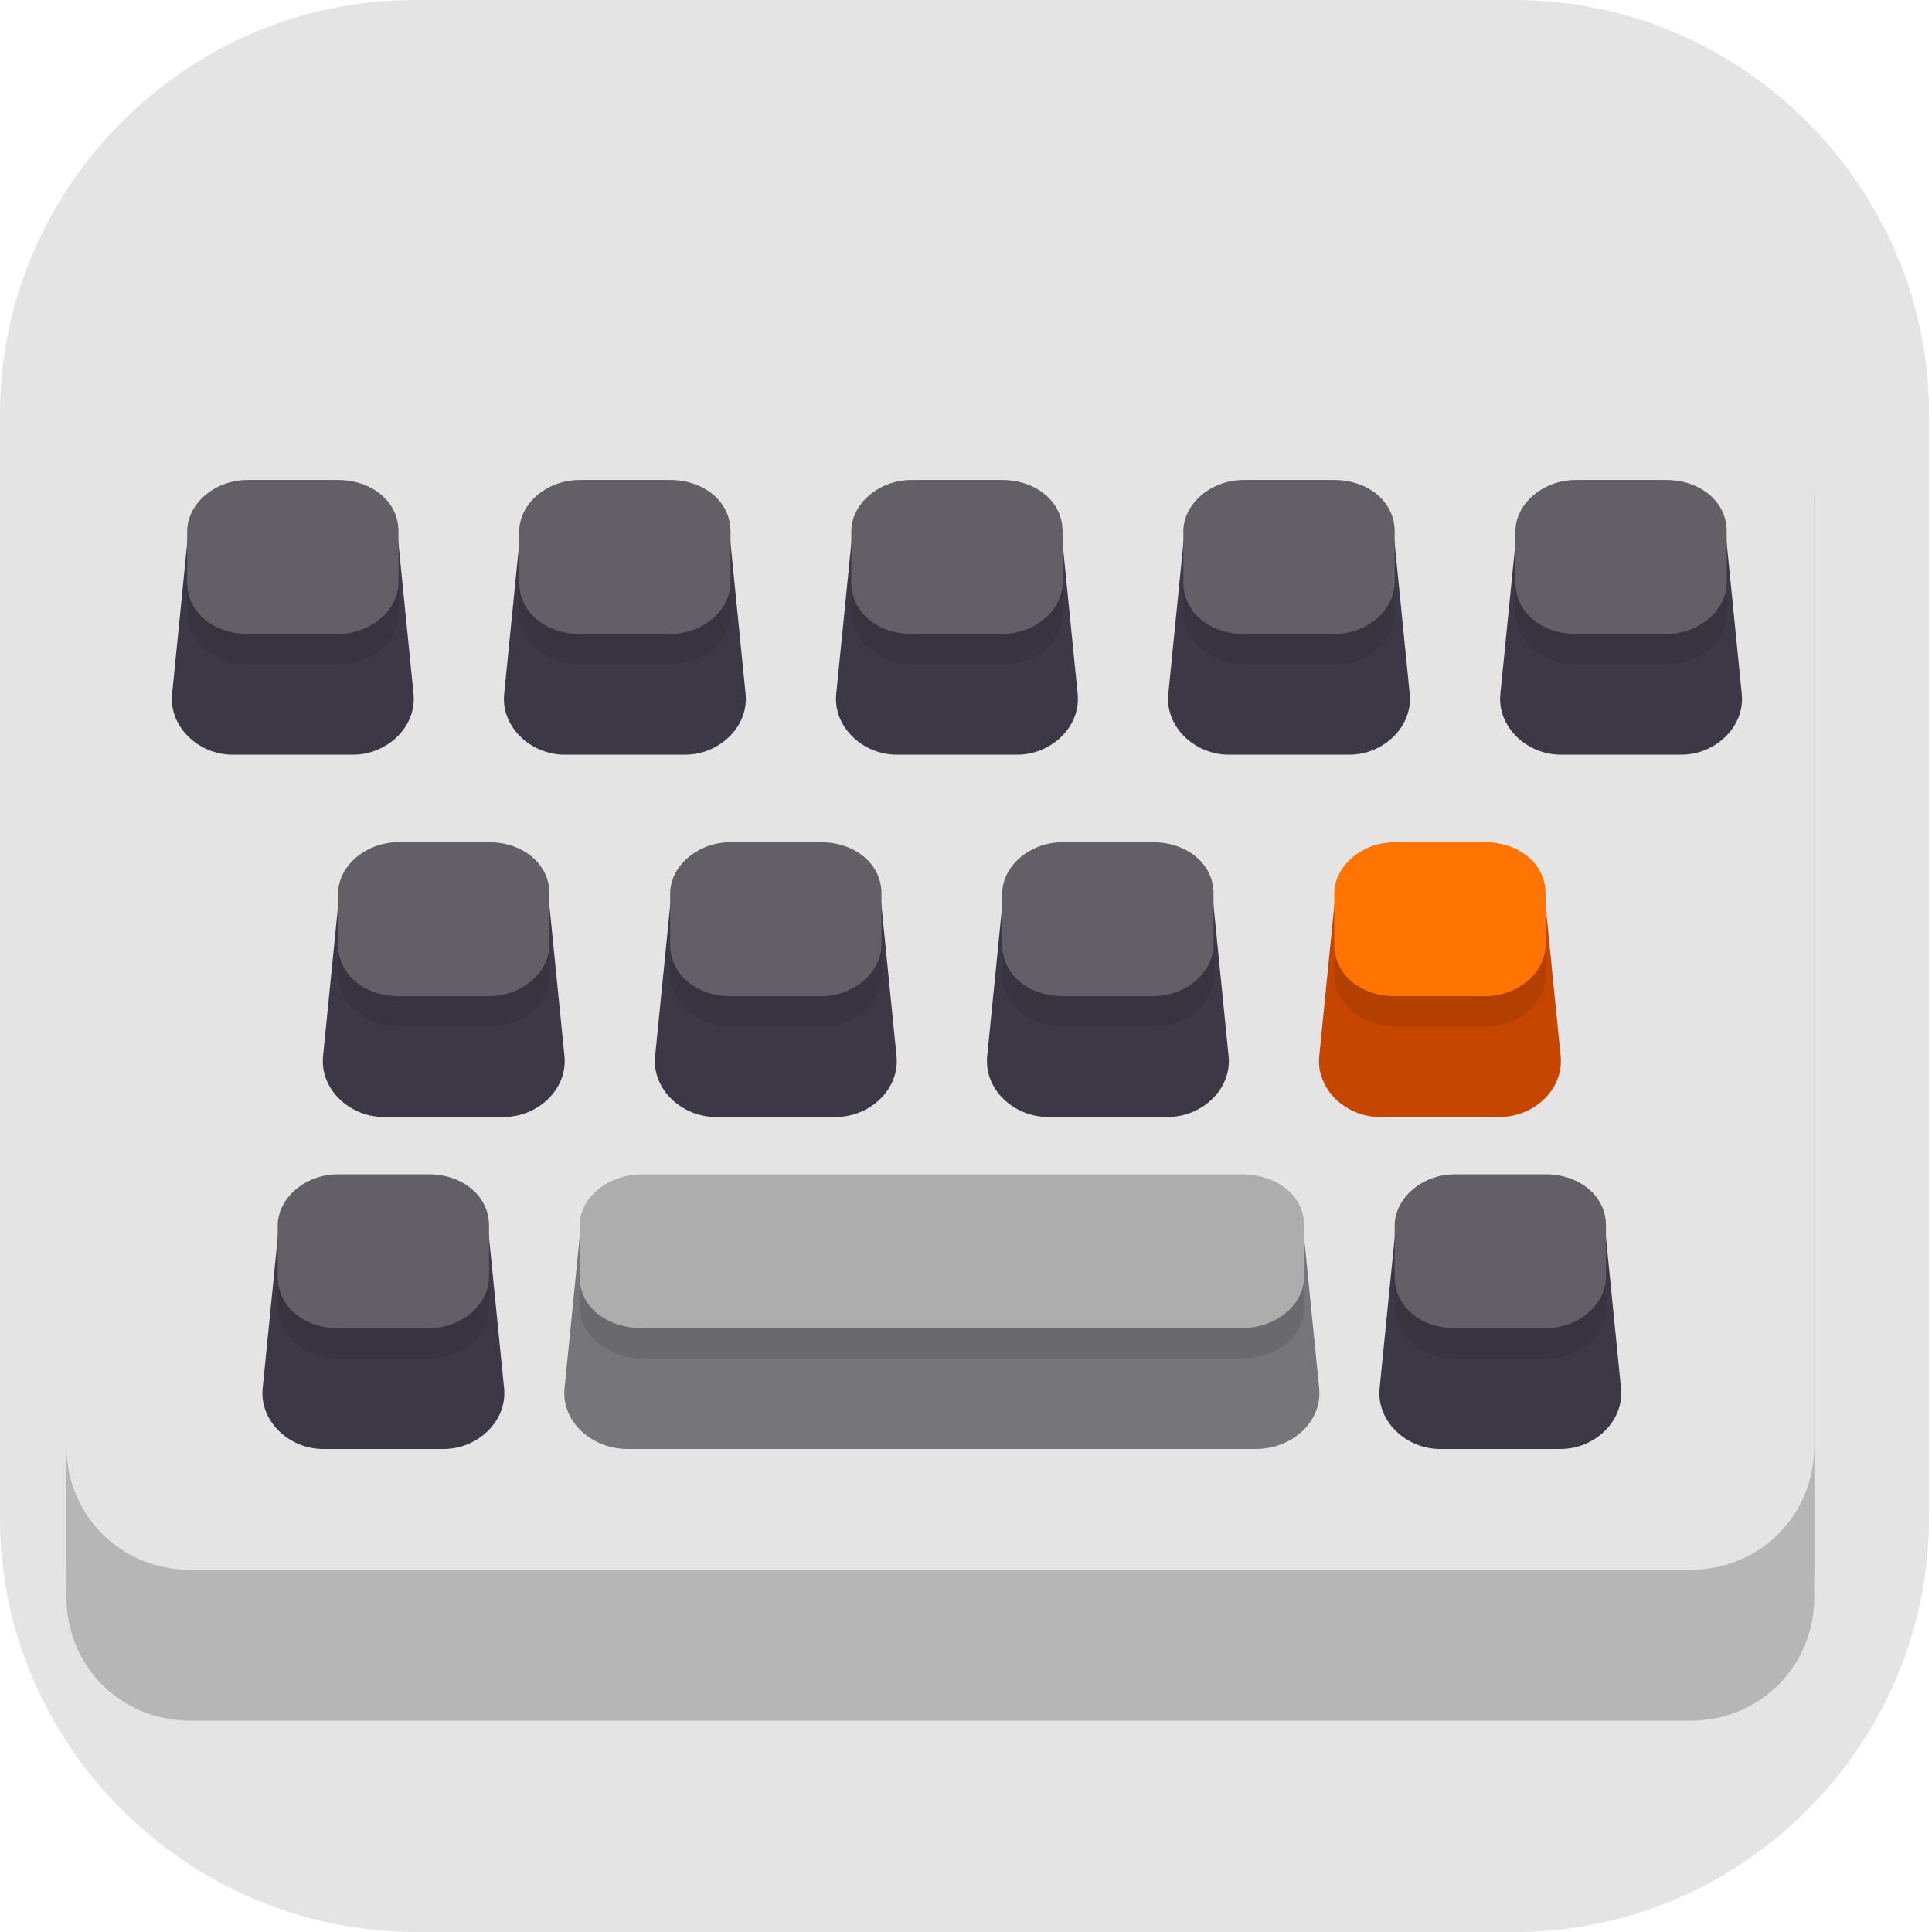 <?xml version="1.0" encoding="UTF-8"?>
<svg id="_图层_1" xmlns="http://www.w3.org/2000/svg" version="1.1" viewBox="0 0 64 64" width="24" height="24">
  <!-- Generator: Adobe Illustrator 29.0.1, SVG Export Plug-In . SVG Version: 2.1.0 Build 192)  -->
  <defs>
    <style>
      .st0 {
        fill: #76757a;
      }

      .st1, .st2, .st3, .st4, .st5 {
        isolation: isolate;
      }

      .st1, .st2, .st6, .st5 {
        display: none;
      }

      .st1, .st4, .st5 {
        opacity: .2;
      }

      .st2, .st7, .st5 {
        fill: #fff;
      }

      .st2, .st3 {
        opacity: .1;
      }

      .st8 {
        fill: #a45390;
      }

      .st9 {
        fill: #3d3846;
      }

      .st10 {
        fill: #625f67;
      }

      .st11 {
        fill: #c64600;
      }

      .st12 {
        fill: #6db832;
      }

      .st13 {
        fill: #aeadad;
      }

      .st14 {
        fill: #c2352a;
      }

      .st15 {
        fill: #4987d7;
      }

      .st16 {
        fill: #e4e4e4;
      }

      .st17 {
        fill: #ff7402;
      }
    </style>
  </defs>
  <path class="st16" d="M50.3,64H13.8c-7.6,0-13.8-6.2-13.8-13.7V13.7C0,6.2,6.2,0,13.7,0h36.5c7.5,0,13.7,6.2,13.7,13.7v36.6c0,7.5-6.2,13.7-13.7,13.7h0Z"/>
  <g class="st6">
    <path class="st1" d="M0,59.5v2.3c0,1.9,1.5,3.4,3.4,3.4h57.4c1.9,0,3.4-1.5,3.4-3.4v-2.3c0,1.9-1.5,3.4-3.4,3.4H3.4C1.5,63,0,61.4,0,59.5Z"/>
    <path class="st15" d="M3.2-.1C2.3-.1,1.5.3.9.8l31.2,31.2L63.3.8c-.6-.6-1.4-.9-2.3-.9H3.2h0Z"/>
    <path class="st8" d="M3.2,64.1c-.9,0-1.7-.4-2.3-.9l31.2-31.2,31.2,31.2c-.6.6-1.4.9-2.3.9H3.2h0Z"/>
    <path class="st12" d="M64.2,3.1c0-.9-.4-1.7-.9-2.3l-31.2,31.2,31.2,31.2c.6-.6.9-1.4.9-2.3V3.1h0Z"/>
    <path class="st14" d="M0,3.1C0,2.2.4,1.4.9.8l31.2,31.2L.9,63.2c-.6-.6-.9-1.4-.9-2.3V3.1h0Z"/>
    <path class="st4" d="M35,5.6c-1.4,0-2.5.2-3.6.5-1,.3-1.9.8-2.6,1.3-.7.6-1.3,1.2-1.8,2-.5.8-.8,1.3-1.1,2.1-.3.9-.5,1.8-.6,2.8-.1,1-.2,1.9-.2,2.9h0c0,1.5.2,2.9.5,4,.4,1.1.9,2,1.5,2.8.7.7,1.4,1.3,2.3,1.7.9.4,1.8.5,2.8.5s2-.2,2.8-.5c.8-.3,1.5-.8,2.1-1.4.6-.6,1-1.4,1.3-2.2.3-.9.5-1.9.5-3s-.1-2-.4-2.8c-.3-.8-.6-1.6-1.1-2.1-.5-.6-1.1-1-1.8-1.3-.7-.3-1.5-.4-2.4-.4s-1.1,0-1.5.2c-.4.1-.8.3-1.2.5-.4.2-.7.6-.9.9-.3.3-.5.6-.7.9h-.2c0-1,.2-1.8.4-2.6.2-.8.5-1.1,1-1.7.5-.6,1.1-1,1.9-1.3.8-.3,1.8-.5,3.1-.5s.8,0,1.2,0c.4,0,.8.1,1.1.2v-3.5c-.2,0-.4,0-.6,0-.2,0-.5,0-.7,0-.2,0-.5,0-.7,0s-.4,0-.6,0ZM32.4,16c.8,0,1.5.3,1.9.9.4.6.6,1.4.6,2.4s0,1.1-.2,1.6c-.1.4-.3.8-.5,1.1-.2.3-.5.5-.8.7-.3.1-.7.2-1,.2s-.9-.1-1.2-.4c-.3-.2-.6-.5-.9-.9-.2-.4-.4-.8-.5-1.3-.1-.5-.2-1-.2-1.4s0-.7.2-1c.1-.3.3-.6.6-.9.3-.3.6-.5.9-.7.4-.2.7-.3,1.2-.3ZM47,24v10.3l1,.9c.2,0,.4-.1.6-.2.2,0,.5-.1.8-.2.3,0,.5,0,.8-.1.3,0,.5,0,.8,0,1.3,0,2.3.3,3,.8.6.5,1,1.3,1,2.3s-.3,2-1,2.5c-.7.5-1.6.8-2.9.8s-.9,0-1.3,0c-.5,0-.9-.2-1.4-.3-.5-.1-.9-.3-1.3-.4-.4-.2-.8-.3-1.1-.5v3.7c.3.2.7.3,1.1.5.4.1.9.3,1.3.3.5,0,1,.2,1.5.2.5,0,1,0,1.5,0,1.3,0,2.4-.2,3.4-.5,1-.3,1.8-.8,2.5-1.4.7-.6,1.2-1.4,1.5-2.2.3-.9.5-1.9.5-3s-.2-1.9-.5-2.7c-.3-.8-.8-1.4-1.3-2-.6-.5-1.2-.9-2-1.2-.8-.3-1.6-.4-2.5-.4h0c-.6,0-1.1,0-1.5.1-.4,0-.7.1-1,.2l.3-4.1h6.5v-3.4h-10.3ZM11.5,24.1c-.8,0-1.6,0-2.2.3-.7.2-1.3.4-1.8.6-.6.3-1.1.6-1.5.9-.5.3-.9.5-1.3.9l2.4,2.8c.7-.7,1.5-1.2,2.1-1.6.7-.4,1.4-.5,2.1-.5s1.3.2,1.7.6c.4.4.6.9.6,1.6s0,1.2-.3,1.7c-.2.5-.5,1.1-.8,1.6-.4.5-.8,1.1-1.3,1.6-.5.6-1,1.2-1.7,1.8l-4.8,5.4v2.8h13.7v-3.4h-8.3v-.2l2.5-2.7c.7-.7,1.4-1.4,2-2.1.6-.7,1.2-1.4,1.7-2.1.5-.7.9-1.4,1.1-2.2.3-.7.4-1.5.4-2.3s-.1-1.7-.4-2.4c-.3-.7-.7-1.1-1.3-1.6-.6-.5-1.2-.9-2-1.2-.8-.3-1.7-.4-2.6-.4ZM25.2,42.5v3.2h9.4l-7.3,17.2h4.5l7.1-17.7v-2.7h-13.8Z"/>
    <path class="st7" d="M35,4.5c-1.4,0-2.5.2-3.6.5-1,.3-1.9.8-2.6,1.3-.7.6-1.3,1.2-1.8,2-.5.8-.8,1.3-1.1,2.1-.3.9-.5,1.8-.6,2.8-.1,1-.2,1.9-.2,2.9h0c0,1.5.2,2.9.5,4,.4,1.1.9,2,1.5,2.8.7.7,1.4,1.3,2.3,1.7.9.4,1.8.5,2.8.5s2-.2,2.8-.5c.8-.3,1.5-.8,2.1-1.4.6-.6,1-1.4,1.3-2.2.3-.9.5-1.9.5-3s-.1-2-.4-2.8c-.3-.8-.6-1.6-1.1-2.1-.5-.6-1.1-1-1.8-1.3-.7-.3-1.5-.4-2.4-.4s-1.1,0-1.5.2c-.4.1-.8.3-1.2.5-.4.2-.7.6-.9.9-.3.3-.5.6-.7.9h-.2c0-1,.2-1.8.4-2.6.2-.8.5-1.1,1-1.7.5-.6,1.1-1,1.9-1.3.8-.3,1.8-.5,3.1-.5s.8,0,1.2,0c.4,0,.8.1,1.1.2v-3.5c-.2,0-.4,0-.6,0-.2,0-.5,0-.7,0-.2,0-.5,0-.7,0s-.4,0-.6,0ZM32.4,14.9c.8,0,1.5.3,1.9.9.4.6.6,1.4.6,2.4s0,1.1-.2,1.6c-.1.4-.3.8-.5,1.1-.2.3-.5.5-.8.7-.3.1-.7.2-1,.2s-.9-.1-1.2-.4c-.3-.2-.6-.5-.9-.9-.2-.4-.4-.8-.5-1.3-.1-.5-.2-1-.2-1.4s0-.7.2-1c.1-.3.3-.6.6-.9.3-.3.6-.5.9-.7.4-.2.7-.3,1.2-.3ZM47,22.8v10.3l1,.9c.2,0,.4-.1.6-.2.2,0,.5-.1.8-.2.3,0,.5,0,.8-.1.3,0,.5,0,.8,0,1.3,0,2.3.3,3,.8.6.5,1,1.3,1,2.3s-.3,2-1,2.5c-.7.5-1.6.8-2.9.8s-.9,0-1.3,0c-.5,0-.9-.2-1.4-.3-.5-.1-.9-.3-1.3-.4-.4-.2-.8-.3-1.1-.5v3.7c.3.2.7.3,1.1.5.4.1.9.3,1.3.3.5,0,1,.2,1.5.2.5,0,1,0,1.5,0,1.3,0,2.4-.2,3.4-.5,1-.3,1.8-.8,2.5-1.4.7-.6,1.2-1.4,1.5-2.2.3-.9.5-1.9.5-3s-.2-1.9-.5-2.7c-.3-.8-.8-1.4-1.3-2-.6-.5-1.2-.9-2-1.2-.8-.3-1.6-.4-2.5-.4h0c-.6,0-1.1,0-1.5.1-.4,0-.7.1-1,.2l.3-4.1h6.5v-3.4h-10.3ZM11.5,22.9c-.8,0-1.6,0-2.2.3-.7.2-1.3.4-1.8.6-.6.3-1.1.6-1.5.9-.5.3-.9.5-1.3.9l2.4,2.8c.7-.7,1.5-1.2,2.1-1.6.7-.4,1.4-.5,2.1-.5s1.3.2,1.7.6c.4.4.6.9.6,1.6s0,1.2-.3,1.7c-.2.5-.5,1.1-.8,1.6-.4.5-.8,1.1-1.3,1.6-.5.6-1,1.2-1.7,1.8l-4.8,5.4v2.8h13.7v-3.4h-8.3v-.2l2.5-2.7c.7-.7,1.4-1.4,2-2.1.6-.7,1.2-1.4,1.7-2.1.5-.7.9-1.4,1.1-2.2.3-.7.4-1.5.4-2.3s-.1-1.7-.4-2.4c-.3-.7-.7-1.1-1.3-1.6-.6-.5-1.2-.9-2-1.2-.8-.3-1.7-.4-2.6-.4ZM25.2,41.4v3.2h9.4l-7.3,17.2h4.5l7.1-17.7v-2.7h-13.8Z"/>
    <path class="st2" d="M3.4-.1C1.5-.1,0,1.4,0,3.3v1.1C0,2.6,1.5,1,3.4,1h57.4c1.9,0,3.4,1.5,3.4,3.4v-1.1c0-1.9-1.5-3.4-3.4-3.4H3.4Z"/>
  </g>
  <g>
    <path class="st4" d="M6.3,12c-2.3,0-4.1,2-4.1,4.5v36.4c0,2.3,1.8,4.1,4.1,4.1h49.7c2.3,0,4.1-1.8,4.1-4.1V16.5c0-2.5-1.8-4.5-4.1-4.5H6.3Z"/>
    <path class="st16" d="M6.3,11c-2.3,0-4.1,2-4.1,4.5v36.4c0,2.3,1.8,4.1,4.1,4.1h49.7c2.3,0,4.1-1.8,4.1-4.1V15.5c0-2.5-1.8-4.5-4.1-4.5H6.3Z"/>
    <path class="st9" d="M8.2,16h3c1.1,0,1.9.9,2,2l.5,5c.1,1.1-.9,2-2,2h-4c-1.1,0-2.1-.9-2-2l.5-5c.1-1.1.9-2,2-2Z"/>
    <path class="st10" d="M13.2,17.6v1.7c0,.9-.9,1.7-2,1.7h-3c-1.1,0-2-.7-2-1.7v-1.7c0-.9.9-1.7,2-1.7h3c1.1,0,2,.7,2,1.7Z"/>
    <path class="st0" d="M21.3,39h19.8c1.2,0,2,.9,2.1,2l.5,5c.1,1.1-.9,2-2.1,2h-20.8c-1.2,0-2.2-.9-2.1-2l.5-5c.1-1.1.9-2,2.1-2Z"/>
    <path class="st13" d="M43.2,40.6v1.7c0,.9-.9,1.7-2.1,1.7h-19.8c-1.2,0-2.1-.7-2.1-1.7v-1.7c0-.9.9-1.7,2.1-1.7h19.8c1.2,0,2.1.7,2.1,1.7Z"/>
    <path class="st11" d="M46.2,28h3c1.1,0,1.9.9,2,2l.5,5c.1,1.1-.9,2-2,2h-4c-1.1,0-2.1-.9-2-2l.5-5c.1-1.1.9-2,2-2Z"/>
    <path class="st17" d="M51.2,29.6v1.7c0,.9-.9,1.7-2,1.7h-3c-1.1,0-2-.7-2-1.7v-1.7c0-.9.9-1.7,2-1.7h3c1.1,0,2,.7,2,1.7Z"/>
    <path class="st9" d="M11.2,39h3c1.1,0,1.9.9,2,2l.5,5c.1,1.1-.9,2-2,2h-4c-1.1,0-2.1-.9-2-2l.5-5c.1-1.1.9-2,2-2Z"/>
    <path class="st4" d="M2.2,47.9v4c0,2.3,1.8,4.1,4.1,4.1h49.7c2.3,0,4.1-1.8,4.1-4.1v-4c0,2.3-1.8,4.1-4.1,4.1H6.3c-2.3,0-4.1-1.8-4.1-4.1Z"/>
    <path class="st9" d="M19.2,16h3c1.1,0,1.9.9,2,2l.5,5c.1,1.1-.9,2-2,2h-4c-1.1,0-2.1-.9-2-2l.5-5c.1-1.1.9-2,2-2Z"/>
    <path class="st10" d="M24.2,17.6v1.7c0,.9-.9,1.7-2,1.7h-3c-1.1,0-2-.7-2-1.7v-1.7c0-.9.9-1.7,2-1.7h3c1.1,0,2,.7,2,1.7Z"/>
    <path class="st9" d="M30.2,16h3c1.1,0,1.9.9,2,2l.5,5c.1,1.1-.9,2-2,2h-4c-1.1,0-2.1-.9-2-2l.5-5c.1-1.1.9-2,2-2Z"/>
    <path class="st10" d="M35.2,17.6v1.7c0,.9-.9,1.7-2,1.7h-3c-1.1,0-2-.7-2-1.7v-1.7c0-.9.9-1.7,2-1.7h3c1.1,0,2,.7,2,1.7Z"/>
    <path class="st9" d="M41.2,16h3c1.1,0,1.9.9,2,2l.5,5c.1,1.1-.9,2-2,2h-4c-1.1,0-2.1-.9-2-2l.5-5c.1-1.1.9-2,2-2Z"/>
    <path class="st10" d="M46.2,17.6v1.7c0,.9-.9,1.7-2,1.7h-3c-1.1,0-2-.7-2-1.7v-1.7c0-.9.9-1.7,2-1.7h3c1.1,0,2,.7,2,1.7Z"/>
    <path class="st9" d="M52.2,16h3c1.1,0,1.9.9,2,2l.5,5c.1,1.1-.9,2-2,2h-4c-1.1,0-2.1-.9-2-2l.5-5c.1-1.1.9-2,2-2Z"/>
    <path class="st10" d="M57.2,17.6v1.7c0,.9-.9,1.7-2,1.7h-3c-1.1,0-2-.7-2-1.7v-1.7c0-.9.9-1.7,2-1.7h3c1.1,0,2,.7,2,1.7Z"/>
    <path class="st9" d="M13.2,28h3c1.1,0,1.9.9,2,2l.5,5c.1,1.1-.9,2-2,2h-4c-1.1,0-2.1-.9-2-2l.5-5c.1-1.1.9-2,2-2Z"/>
    <path class="st10" d="M18.2,29.6v1.7c0,.9-.9,1.7-2,1.7h-3c-1.1,0-2-.7-2-1.7v-1.7c0-.9.9-1.7,2-1.7h3c1.1,0,2,.7,2,1.7Z"/>
    <path class="st9" d="M24.2,28h3c1.1,0,1.9.9,2,2l.5,5c.1,1.1-.9,2-2,2h-4c-1.1,0-2.1-.9-2-2l.5-5c.1-1.1.9-2,2-2Z"/>
    <path class="st10" d="M29.2,29.6v1.7c0,.9-.9,1.7-2,1.7h-3c-1.1,0-2-.7-2-1.7v-1.7c0-.9.9-1.7,2-1.7h3c1.1,0,2,.7,2,1.7Z"/>
    <path class="st9" d="M35.2,28h3c1.1,0,1.9.9,2,2l.5,5c.1,1.1-.9,2-2,2h-4c-1.1,0-2.1-.9-2-2l.5-5c.1-1.1.9-2,2-2Z"/>
    <path class="st10" d="M40.2,29.6v1.7c0,.9-.9,1.7-2,1.7h-3c-1.1,0-2-.7-2-1.7v-1.7c0-.9.9-1.7,2-1.7h3c1.1,0,2,.7,2,1.7Z"/>
    <path class="st10" d="M16.2,40.6v1.7c0,.9-.9,1.7-2,1.7h-3c-1.1,0-2-.7-2-1.7v-1.7c0-.9.9-1.7,2-1.7h3c1.1,0,2,.7,2,1.7Z"/>
    <path class="st9" d="M48.2,39h3c1.1,0,1.9.9,2,2l.5,5c.1,1.1-.9,2-2,2h-4c-1.1,0-2.1-.9-2-2l.5-5c.1-1.1.9-2,2-2Z"/>
    <path class="st10" d="M53.2,40.6v1.7c0,.9-.9,1.7-2,1.7h-3c-1.1,0-2-.7-2-1.7v-1.7c0-.9.9-1.7,2-1.7h3c1.1,0,2,.7,2,1.7Z"/>
    <path class="st5" d="M6.3,11c-2.3,0-4.1,2-4.1,4.5v1c0-2.5,1.8-4.5,4.1-4.5h49.7c2.3,0,4.1,2,4.1,4.5v-1c0-2.5-1.8-4.5-4.1-4.5H6.3Z"/>
    <path class="st3" d="M6.2,19.3v1c0,.9.9,1.7,2,1.7h3c1.1,0,2-.7,2-1.7v-1c0,.9-.9,1.7-2,1.7h-3c-1.1,0-2-.7-2-1.7ZM17.2,19.3v1c0,.9.9,1.7,2,1.7h3c1.1,0,2-.7,2-1.7v-1c0,.9-.9,1.7-2,1.7h-3c-1.1,0-2-.7-2-1.7ZM28.2,19.3v1c0,.9.9,1.7,2,1.7h3c1.1,0,2-.7,2-1.7v-1c0,.9-.9,1.7-2,1.7h-3c-1.1,0-2-.7-2-1.7ZM39.2,19.3v1c0,.9.9,1.7,2,1.7h3c1.1,0,2-.7,2-1.7v-1c0,.9-.9,1.7-2,1.7h-3c-1.1,0-2-.7-2-1.7ZM50.2,19.3v1c0,.9.9,1.7,2,1.7h3c1.1,0,2-.7,2-1.7v-1c0,.9-.9,1.7-2,1.7h-3c-1.1,0-2-.7-2-1.7ZM11.2,31.3v1c0,.9.9,1.7,2,1.7h3c1.1,0,2-.7,2-1.7v-1c0,.9-.9,1.7-2,1.7h-3c-1.1,0-2-.7-2-1.7ZM22.2,31.3v1c0,.9.9,1.7,2,1.7h3c1.1,0,2-.7,2-1.7v-1c0,.9-.9,1.7-2,1.7h-3c-1.1,0-2-.7-2-1.7ZM33.2,31.3v1c0,.9.9,1.7,2,1.7h3c1.1,0,2-.7,2-1.7v-1c0,.9-.9,1.7-2,1.7h-3c-1.1,0-2-.7-2-1.7ZM44.2,31.3v1c0,.9.9,1.7,2,1.7h3c1.1,0,2-.7,2-1.7v-1c0,.9-.9,1.7-2,1.7h-3c-1.1,0-2-.7-2-1.7ZM9.2,42.3v1c0,.9.9,1.7,2,1.7h3c1.1,0,2-.7,2-1.7v-1c0,.9-.9,1.7-2,1.7h-3c-1.1,0-2-.7-2-1.7ZM19.2,42.3v1c0,.9.9,1.7,2.1,1.7h19.8c1.2,0,2.1-.7,2.1-1.7v-1c0,.9-.9,1.7-2.1,1.7h-19.8c-1.2,0-2.1-.7-2.1-1.7ZM46.2,42.3v1c0,.9.9,1.7,2,1.7h3c1.1,0,2-.7,2-1.7v-1c0,.9-.9,1.7-2,1.7h-3c-1.1,0-2-.7-2-1.7Z"/>
  </g>
</svg>
